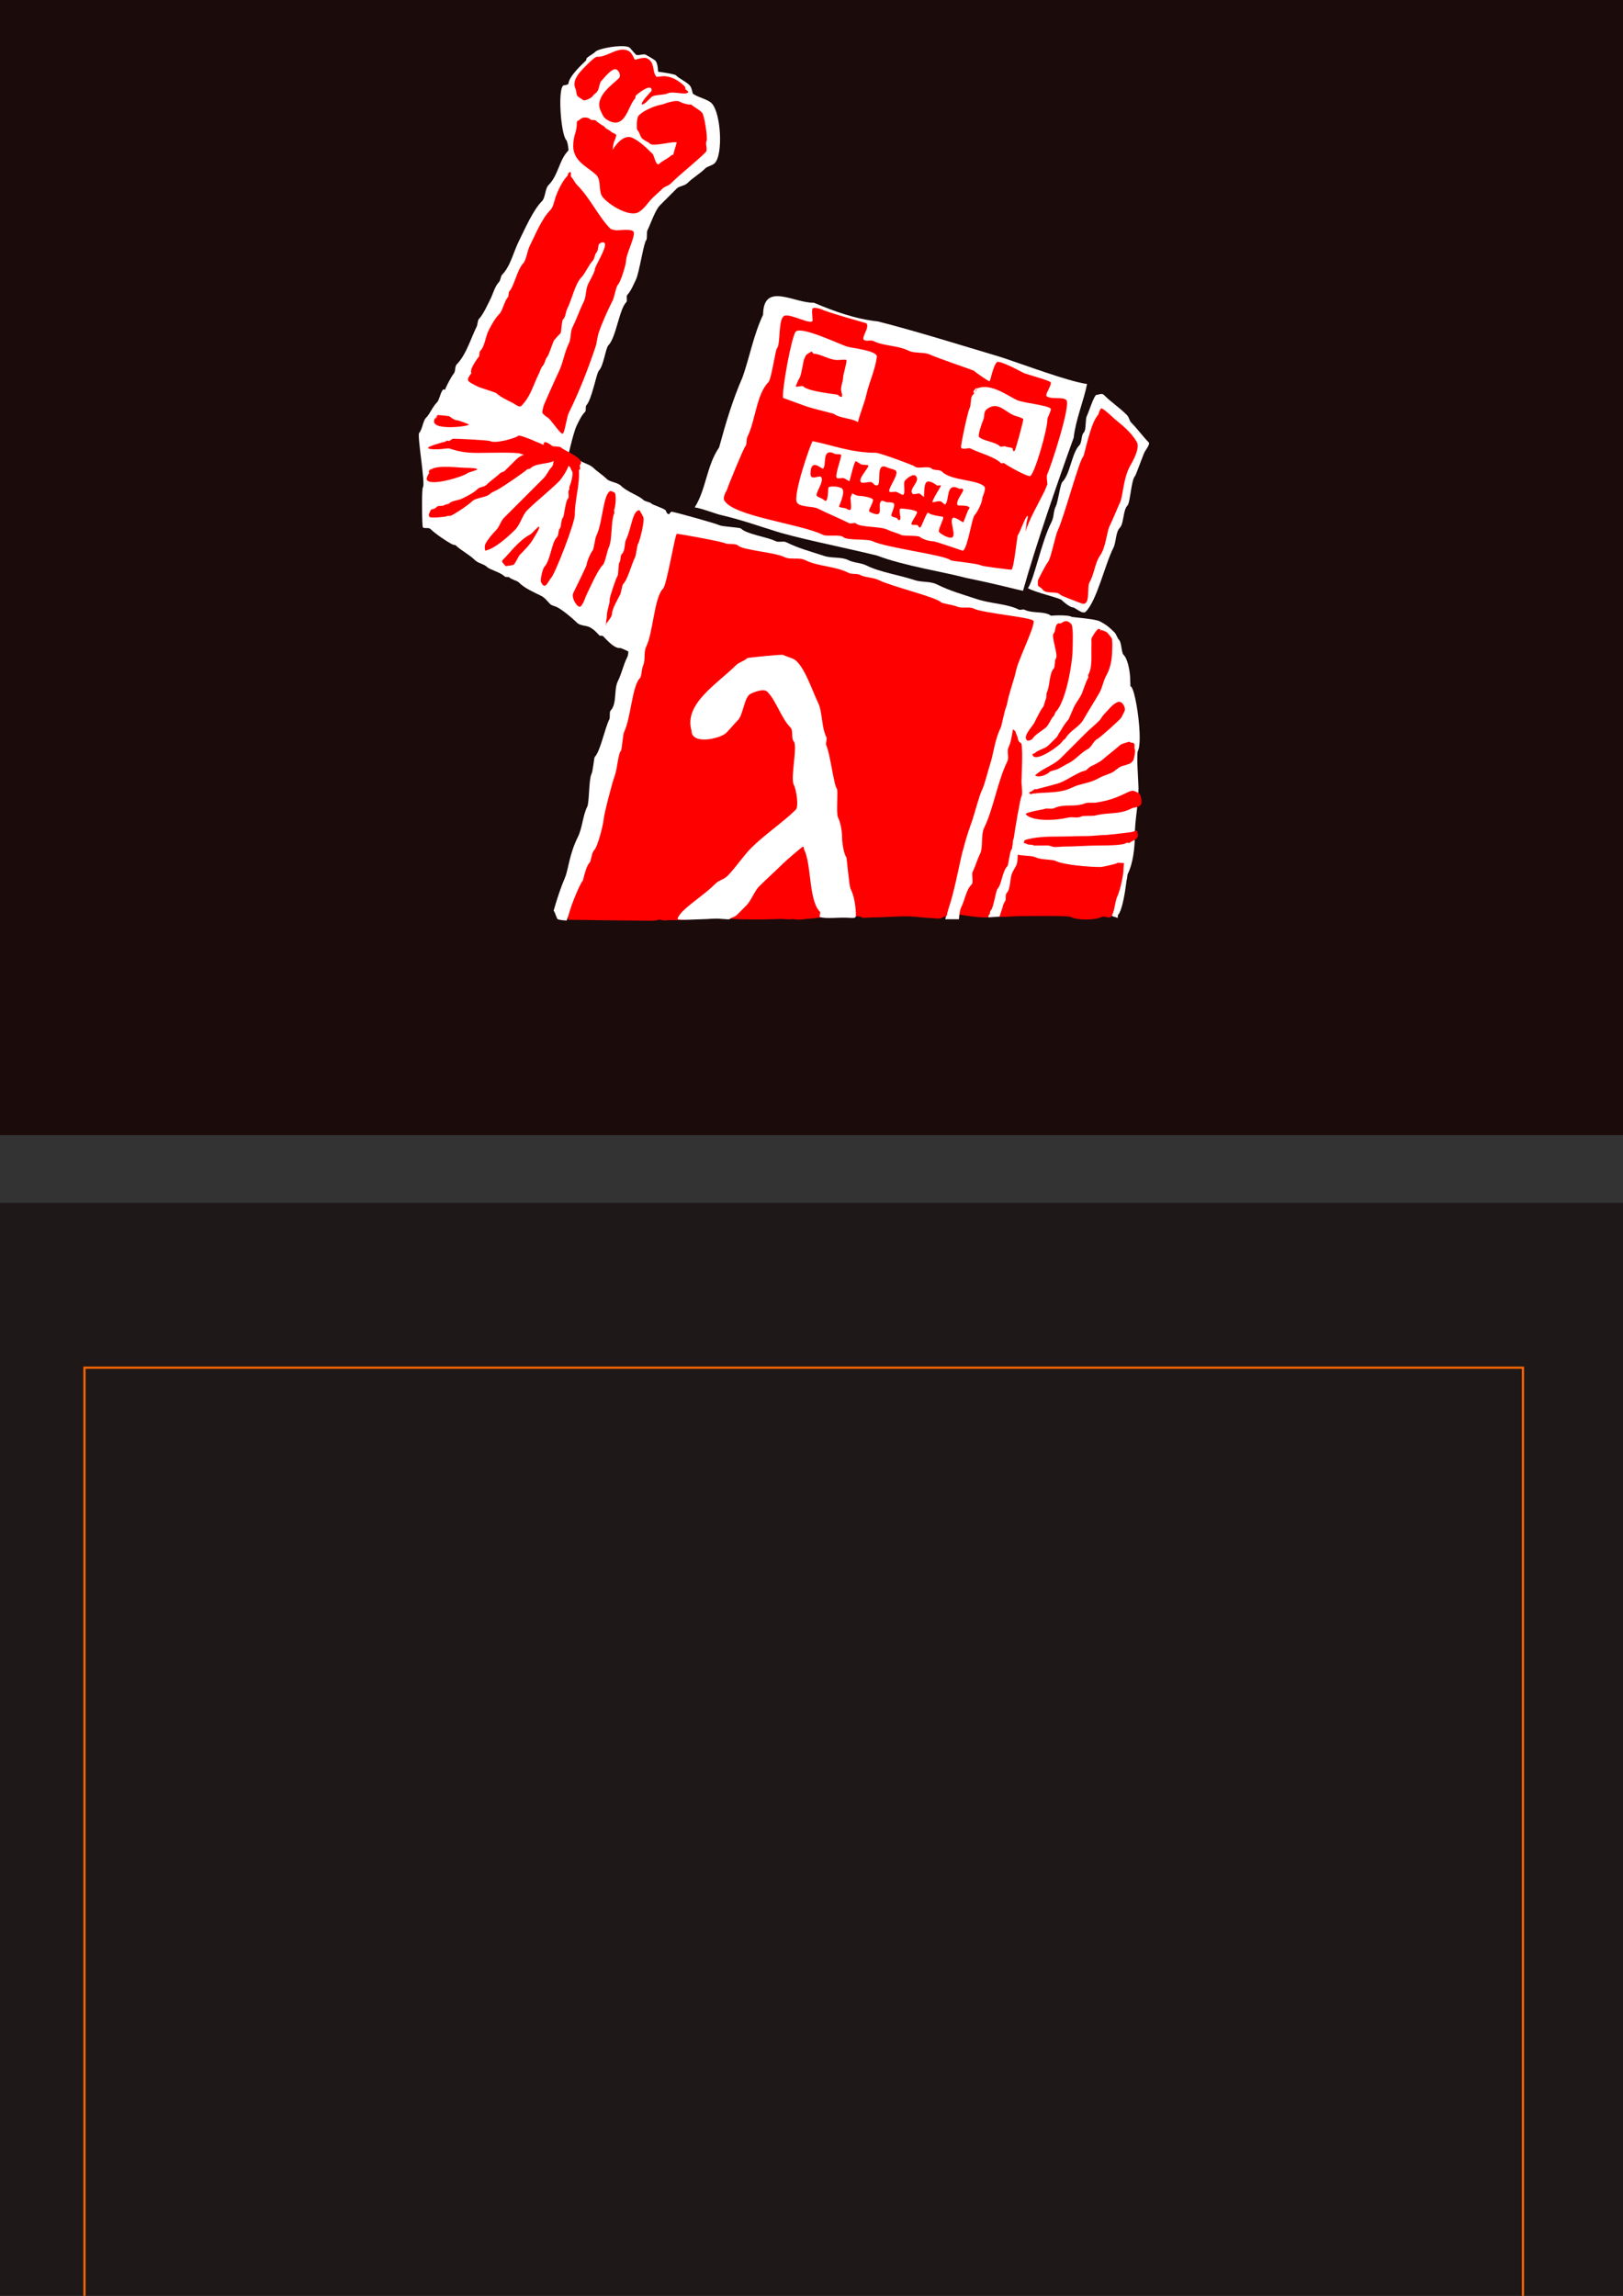 <?xml version="1.0" encoding="UTF-8" standalone="no"?>
<!-- Created with Inkscape (http://www.inkscape.org/) -->

<svg
   xmlns:dc="http://purl.org/dc/elements/1.1/"
   xmlns:cc="http://creativecommons.org/ns#"
   xmlns:rdf="http://www.w3.org/1999/02/22-rdf-syntax-ns#"
   xmlns:svg="http://www.w3.org/2000/svg"
   xmlns="http://www.w3.org/2000/svg"
   xmlns:sodipodi="http://sodipodi.sourceforge.net/DTD/sodipodi-0.dtd"
   xmlns:inkscape="http://www.inkscape.org/namespaces/inkscape"
   width="744.094"
   height="1052.362"
   id="svg6038"
   version="1.1"
   inkscape:version="0.48.2 r9819"
   sodipodi:docname="slides.svg">
  <rect width="100%" height="100%" fill="#333333" stroke="none"/>
  <defs
     id="defs6040" />
  <sodipodi:namedview
     id="base"
     pagecolor="#ffffff"
     bordercolor="#666666"
     borderopacity="1.0"
     inkscape:pageopacity="0.0"
     inkscape:pageshadow="2"
     inkscape:zoom="0.70710678"
     inkscape:cx="585.10892"
     inkscape:cy="412.00414"
     inkscape:document-units="px"
     inkscape:current-layer="layer1"
     showgrid="false"
     inkscape:window-width="1364"
     inkscape:window-height="766"
     inkscape:window-x="0"
     inkscape:window-y="0"
     inkscape:window-maximized="0" />
  <g
     inkscape:label="Layer 1"
     inkscape:groupmode="layer"
     id="layer1">
    <rect
       y="551.373"
       x="-28.948"
       height="600"
       width="800"
       id="rect7153"
       style="color:#000000;fill:#1e1818;fill-opacity:1;fill-rule:nonzero;stroke:#000000;stroke-width:1.192;stroke-linecap:round;stroke-linejoin:round;stroke-miterlimit:4;stroke-opacity:0;stroke-dasharray:none;stroke-dashoffset:0;marker:none;visibility:visible;display:inline;overflow:visible;enable-background:accumulate"
       inkscape:export-filename="/home/substack/projects/talks/budapest-2014/images/terminal.png"
       inkscape:export-xdpi="115.02924"
       inkscape:export-ydpi="115.02924" />
    <rect
       style="color:#000000;fill:#1c0b0b;fill-opacity:1;fill-rule:nonzero;stroke:#000000;stroke-width:1.192;stroke-linecap:round;stroke-linejoin:round;stroke-miterlimit:4;stroke-opacity:0;stroke-dasharray:none;stroke-dashoffset:0;marker:none;visibility:visible;display:inline;overflow:visible;enable-background:accumulate"
       id="rect6213"
       width="800"
       height="600"
       x="-28.948"
       y="-79.673" />
    <g
       id="layer1-2"
       inkscape:label="Layer 1"
       transform="matrix(1.202,0,0,1.202,-27.919,-342.046)">
      <path
         inkscape:export-ydpi="80.470001"
         inkscape:export-xdpi="80.470001"
         inkscape:export-filename="/home/substack/media/avatars/substack_vector_robot.png"
         id="path5285"
         d="m 260.893,302.166 c -3.615,-0.129 -9.553,1.12 -10.491,2.058 -0.972,0.972 -2.416,1.563 -3.413,2.56 -0.189,0.189 -0.062,0.664 -0.251,0.853 -1.041,1.041 -6.585,5.973 -6.727,8.986 -0.549,0.26 -1.09,0.452 -1.606,0.452 -2.628,0 -1.316,18.764 0.803,20.883 0.487,0.487 0.993,3.826 0.803,4.016 -3.572,3.572 -3.731,9.353 -7.63,13.252 -1.241,1.241 -1.137,4.751 -2.41,6.024 -3.443,3.443 -6.588,10.766 -8.835,15.26 -2.054,4.108 -3.228,9.654 -6.425,12.851 -0.501,0.501 -0.527,2.133 -1.205,2.811 -1.485,1.485 -2.269,4.537 -3.213,6.425 -1.019,2.038 -2.814,6.027 -4.417,7.63 -0.464,0.464 -0.49,2.185 -0.803,2.811 -2.199,4.398 -4.062,10.889 -7.63,14.457 -0.803,0.803 -0.402,2.811 -1.205,3.614 -0.549,0.549 -4.391,7.255 -3.614,8.032 0.638,0.638 0.804,1.607 1.606,2.41 1.81,1.81 7.255,3.658 6.425,4.016 1.202,3.004 -1.404,3.618 -0.402,5.622 0.927,1.854 3.292,2.087 4.417,3.213 4.847,4.847 11.908,4.237 18.473,6.425 2.519,0.84 13.36,5.769 16.064,4.417 0.185,-0.092 2.517,-11.459 4.016,-14.457 0.872,-1.745 1.741,-3.749 3.213,-5.221 0.38,-0.38 0.066,-2.074 0.402,-2.41 2.123,-2.123 3.881,-12.314 4.819,-13.252 1.797,-1.797 2.565,-8.589 3.614,-9.638 2.926,-2.926 4.142,-13.78 6.827,-16.465 0.535,-0.535 -0.134,-2.276 0.402,-2.811 1.345,-1.345 2.373,-3.943 3.213,-5.622 1.388,-2.776 2.985,-14.229 4.016,-15.26 0.418,-0.417 0.086,-2.982 0.402,-3.614 1.261,-2.521 2.971,-7.79 4.819,-9.638 l 6.425,-6.425 c 0.942,-0.942 2.985,-0.977 4.016,-2.008 1.998,-1.998 4.897,-3.692 6.827,-5.622 0.875,-0.875 2.665,-1.059 3.614,-2.008 3.276,-3.276 2.407,-19.279 -1.205,-22.891 -1.513,-1.513 -5.191,-2.183 -7.128,-3.614 -0.349,-1.103 -0.484,-2.442 -1.305,-3.263 -1.509,-1.509 -3.781,-2.375 -5.12,-3.715 -0.632,-0.632 -6.784,-1.363 -6.827,-1.406 -0.08,-0.08 0.011,-3.151 -1.104,-4.267 -0.345,-0.345 -3.276,-2.04 -3.715,-2.259 -0.779,-0.389 -3.073,0.592 -3.664,0 -0.865,-0.865 -1.547,-1.798 -2.309,-2.56 -0.418,-0.418 -1.355,-0.61 -2.56,-0.653 z"
         style="fill:#ffffff;stroke:#ffffff;stroke-width:1.606px;stroke-linecap:butt;stroke-linejoin:miter;stroke-opacity:0"
         inkscape:connector-curvature="0" />
      <path
         inkscape:export-ydpi="80.470001"
         inkscape:export-xdpi="80.470001"
         inkscape:export-filename="/home/substack/media/avatars/substack_vector_robot.png"
         inkscape:connector-curvature="0"
         id="path5409"
         d="m 388.986,626.262 c -0.189,0.379 -0.189,1.325 -0.568,1.136 -0.379,-0.189 0.568,-1.559 0.568,-1.136 0,0.657 -0.568,1.482 -0.568,2.272 0,0.508 -1.734,3.945 -1.42,4.259 0.544,0.544 12.795,2.256 13.63,1.42 0.324,-0.324 0.297,-1.433 0.568,-1.704 2.202,-2.202 3.381,-9.885 5.111,-13.346 1.824,-3.648 3.46,-7.203 5.395,-11.075 1.438,-2.875 1.866,-6.856 3.408,-9.939 0.538,-1.077 -0.1,-2.824 0.284,-3.976 1.185,-3.556 0.777,-8.01 1.988,-11.643 0.284,-0.852 -0.284,-1.988 0,-2.84 0.716,-2.148 0.029,-4.377 0.568,-6.531 1.521,-6.082 -0.401,-11.843 -5.679,-14.482 -0.214,-0.107 -2.409,-0.146 -2.556,0 -1.709,1.709 -4.112,7.94 -5.395,10.507 -0.664,1.327 -2.298,5.989 -3.408,7.099 -0.655,0.655 0.061,3.062 -0.568,3.692 -1.241,1.241 -1.403,4.226 -2.272,5.963 -0.748,1.496 -0.295,9.098 -1.136,9.939 -1.219,1.219 -5.204,17.031 -6.247,20.162 -0.63,1.89 -0.54,3.919 -1.42,5.679 -0.638,1.276 0.478,2.64 -0.284,4.543 z"
         style="fill:#ff0000;fill-opacity:1;stroke:#ffffff;stroke-width:1.606px;stroke-linecap:butt;stroke-linejoin:miter;stroke-opacity:0" />
      <path
         inkscape:export-ydpi="80.470001"
         inkscape:export-xdpi="80.470001"
         inkscape:export-filename="/home/substack/media/avatars/substack_vector_robot.png"
         sodipodi:nodetypes="ccccccccccccccc"
         inkscape:connector-curvature="0"
         id="path4970"
         d="m 288.201,478.091 c 4.419,-7.086 4.521,-15.945 9.313,-22.909 2.481,-9.108 5.142,-18.127 8.956,-26.796 2.748,-7.896 4.201,-16.155 7.818,-23.806 0.103,-12.747 11.941,-4.328 19.354,-4.573 7.877,3.333 15.853,6.224 24.537,7.15 15.611,4.021 30.887,8.853 46.341,13.449 9.464,3.069 26.024,9.386 33.331,10.4 -1.213,6.232 -4.337,13.576 -5.107,20.49 -6.11,16.898 -14.465,41.062 -19.314,58.358 -2.431,-0.399 -7.882,-2.062 -21.845,-4.931 -7.796,-2.148 -23.634,-4.552 -33.908,-8.522 -13.722,-3.324 -31.768,-6.869 -39.775,-9.621 -3.909,-1.137 -10.845,-3.691 -19.04,-5.657 -2.066,-0.34 -8.581,-2.945 -10.662,-3.034 z"
         style="fill:#ffffff;stroke:#ffffff;stroke-width:1.606px;stroke-linecap:butt;stroke-linejoin:miter;stroke-opacity:0" />
      <path
         inkscape:export-ydpi="80.470001"
         inkscape:export-xdpi="80.470001"
         inkscape:export-filename="/home/substack/media/avatars/substack_vector_robot.png"
         id="path4985"
         d="m 333.982,401.961 c -0.352,1.1e-4 -0.646,0.094 -0.803,0.251 -0.448,0.448 0,3.714 0,4.417 0,2.365 -8.585,-2.736 -10.843,-1.606 -2.391,1.196 -1.285,10.923 -2.811,12.449 -0.47,0.47 -2.113,11.751 -3.213,12.851 -4.573,4.573 -4.924,14.667 -8.032,20.883 -0.438,0.875 -0.111,2.922 -0.803,3.614 -0.604,0.604 -6.442,14.732 -7.078,16.816 -0.271,0.326 -1.502,2.569 -0.954,3.664 3.08,6.159 29.251,9.004 37.749,13.252 1.337,0.668 6.587,-0.24 7.63,0.803 1.414,1.414 9.193,0.581 11.244,1.606 4.904,2.452 27.788,5.3 29.717,7.229 0.397,0.397 9.904,1.137 11.646,2.008 0.751,0.376 11.52,1.732 11.646,1.606 0.973,-0.972 2.076,-12.919 2.41,-13.252 0.734,-0.734 2.896,-7.229 3.614,-7.229 0.598,0 -0.402,1.964 -0.402,3.213 0,0.419 -0.145,1.53 -0.351,2.811 1.539,-4.916 4.531,-9.965 7.178,-15.26 0.295,-0.591 0.748,-1.79 1.205,-2.861 -0.137,-1.501 -0.429,-3.109 0,-3.966 1.282,-2.564 9.029,-26.311 7.229,-28.111 -1.44,-1.44 -6.079,-0.055 -7.63,-1.606 -0.514,-0.514 2.295,-4.532 1.606,-5.221 -0.871,-0.871 -9.049,-2.918 -10.441,-3.614 -0.695,-0.347 -9.1,-4.955 -10.04,-4.016 -1.537,1.537 -2.431,7.229 -2.811,7.229 -0.593,0 -5.427,-3.419 -6.024,-4.016 -0.147,-0.147 -14.483,-5.033 -16.465,-6.024 -2.462,-1.231 -5.943,-0.361 -8.433,-1.606 -3.944,-1.972 -9.539,-1.758 -13.252,-3.614 -1.197,-0.598 -2.457,0.177 -3.614,-0.402 -1.483,-0.742 2.321,-4.908 0.803,-6.425 -0.054,-0.054 -14.564,-4.069 -16.867,-5.221 -0.159,-0.08 -1.756,-0.653 -2.811,-0.653 z"
         style="fill:#ff0000;stroke:#ffffff;stroke-width:1.606px;stroke-linecap:butt;stroke-linejoin:miter;stroke-opacity:0"
         inkscape:connector-curvature="0" />
      <path
         inkscape:export-ydpi="80.470001"
         inkscape:export-xdpi="80.470001"
         inkscape:export-filename="/home/substack/media/avatars/substack_vector_robot.png"
         sodipodi:nodetypes="csccssssc"
         inkscape:connector-curvature="0"
         id="path5013"
         d="m 321.934,436.326 c 0,0 3.829,1.419 8.835,3.213 1.472,0.527 7.206,1.985 10.441,2.811 2.393,1.843 6.959,1.617 9.237,3.213 0.942,-3.753 2.513,-7.274 3.213,-10.441 1.027,-4.649 3.346,-9.371 4.016,-14.457 0.319,-2.42 -9.498,-3.3 -11.646,-4.016 -2.844,-0.948 -17.129,-7.77 -19.276,-5.622 -1.523,1.523 -5.41,22.344 -4.819,25.3 z"
         style="fill:#ffffff;stroke:#ffffff;stroke-width:1.606px;stroke-linecap:butt;stroke-linejoin:miter;stroke-opacity:0" />
      <path
         inkscape:export-ydpi="80.470001"
         inkscape:export-xdpi="80.470001"
         inkscape:export-filename="/home/substack/media/avatars/substack_vector_robot.png"
         inkscape:connector-curvature="0"
         id="path5015"
         d="m 330.769,419.861 c -0.268,0.535 -0.614,1.038 -0.803,1.606 -0.536,1.609 -1.137,6.759 -2.008,7.63 -0.148,0.148 -1.253,2.762 -1.205,2.811 0.469,0.469 2.343,-0.469 2.811,0 2.051,2.051 13.078,3.038 13.252,3.213 0.112,0.112 0.78,0.803 1.205,0.803 0.937,0 0,-1.874 0,-2.811 0,-1.813 0.803,-3.064 0.803,-4.819 0,-0.815 1.598,-6.032 1.205,-6.425 -0.325,-0.325 -2.702,0 -3.213,0 -3.383,0 -6.66,-2.41 -9.237,-2.41 -0.379,0 -0.452,-0.944 -0.803,-0.803 -0.725,0.29 -1.339,0.803 -2.008,1.205 z"
         style="fill:#ff0000;stroke:#ffffff;stroke-width:1.606px;stroke-linecap:butt;stroke-linejoin:miter;stroke-opacity:0" />
      <path
         inkscape:export-ydpi="80.470001"
         inkscape:export-xdpi="80.470001"
         inkscape:export-filename="/home/substack/media/avatars/substack_vector_robot.png"
         inkscape:connector-curvature="0"
         id="path5017"
         d="m 395.827,432.712 c -0.402,0.535 -0.669,2.008 -1.205,1.606 -0.535,-0.402 1.205,-2.276 1.205,-1.606 0,1.234 -1.661,2.173 -2.008,3.213 -0.447,1.342 -0.176,3.163 -0.803,4.417 -0.738,1.477 -3.461,14.362 -3.213,14.859 0.55,1.099 2.732,-0.039 3.614,0.402 3.997,1.999 9.099,3.075 11.646,5.622 0.201,0.201 1.004,-0.201 1.205,0 0.593,0.593 9.286,5.572 10.04,4.819 1.836,-1.836 6.425,-17.568 6.425,-21.686 0,-0.668 1.728,-3.493 1.205,-4.016 -1.297,-1.297 -10.744,-2.159 -12.851,-3.213 -4.527,-2.263 -10.076,-6.491 -15.26,-4.417 z"
         style="fill:#ffffff;stroke:#ffffff;stroke-width:1.606px;stroke-linecap:butt;stroke-linejoin:miter;stroke-opacity:0" />
      <path
         inkscape:export-ydpi="80.470001"
         inkscape:export-xdpi="80.470001"
         inkscape:export-filename="/home/substack/media/avatars/substack_vector_robot.png"
         inkscape:connector-curvature="0"
         id="path5019"
         d="m 399.441,440.743 c -1.171,1.161 -0.603,2.812 -1.205,4.016 -0.386,0.772 -2.15,5.881 -1.606,6.425 1.554,1.554 6.267,1.849 8.032,3.614 0.321,0.321 1.587,-0.211 2.008,0 0.851,0.425 2.318,0.31 2.811,0.803 0.063,0.063 0.024,1.582 0.803,0.803 0.342,-0.342 3.47,-11.79 3.213,-12.048 -0.6,-0.6 -2.944,-1.07 -4.016,-1.606 -3.583,-1.791 -6.019,-5.224 -10.04,-2.008 z"
         style="fill:#ff0000;stroke:#ffffff;stroke-width:1.606px;stroke-linecap:butt;stroke-linejoin:miter;stroke-opacity:0" />
      <path
         inkscape:export-ydpi="80.470001"
         inkscape:export-xdpi="80.470001"
         inkscape:export-filename="/home/substack/media/avatars/substack_vector_robot.png"
         id="path5021"
         d="m 333.179,452.812 c -1.036,1.607 -7.477,20.386 -6.024,23.292 0.969,1.937 6.106,1.447 8.032,2.41 3.926,1.963 8.094,3.645 12.048,5.622 0.507,0.254 2.024,-0.386 2.41,0 1.611,1.611 9.414,1.093 12.048,2.41 1.687,0.843 3.518,1.157 5.221,2.008 1.06,0.53 6.522,0.096 7.229,0.803 0.693,0.693 3.344,1.606 4.819,1.606 1.35,0 11.482,3.779 11.646,3.614 1.958,-1.958 3.26,-12.497 4.417,-13.654 0.97,-0.97 2.811,-4.715 2.811,-6.024 0,-0.855 1.72,-3.902 0.803,-4.819 -2.685,-2.685 -12.563,-2.122 -16.064,-5.622 -0.965,-0.965 -3.201,-0.389 -4.016,-1.205 -1.19,-1.19 -5.332,0.29 -6.425,-0.803 -0.454,-0.454 -13.363,-5.221 -14.859,-5.221 -9.389,0 -16.392,-2.877 -24.095,-4.417 z m 6.275,4.267 c 0.52,-0.08 1.203,0.074 2.159,0.552 0.651,0.326 1.926,-0.082 2.41,0.402 0.433,0.433 -2.564,7.877 -1.606,8.835 0.243,0.243 2.029,0 2.41,0 0.587,0 2.301,1.313 2.41,1.205 0.135,-0.135 1.758,-7.63 2.41,-7.63 0.191,0 1.721,1.061 2.008,1.205 0.334,0.167 2.811,0.231 2.811,0.402 0,1.253 -4.147,5.09 -2.811,6.425 0.619,0.619 3.223,-0.397 4.016,0 1.031,0.515 0.822,1.205 2.008,1.205 2.12,0 -0.95,-9.31 4.016,-6.827 0.747,0.374 2.653,0.645 3.213,1.205 1.374,1.374 -3.316,7.125 -2.41,8.032 0.243,0.243 2.029,0 2.41,0 0.45,0 2.616,1.4 2.811,1.205 1.114,-1.114 -0.29,-4.529 0.803,-5.622 0.308,-0.308 2.871,-2.752 4.016,-1.606 2.011,2.011 -3.024,5.007 -1.205,6.827 0.469,0.469 2.343,-0.469 2.811,0 0.358,0.358 1.91,1.508 1.606,1.205 -0.2,-0.2 0,-1.693 0,-2.008 0,-1.211 0.217,-3.028 0.803,-3.614 1.087,-1.087 3.802,0.991 4.016,1.205 0.089,0.089 1.606,-0.068 1.606,0 0,0.284 -3.938,6.425 -3.213,6.425 0.888,0 2.686,-0.928 3.614,0 0.081,0.081 1.017,0.991 1.205,0.803 1.711,-1.711 0.074,-8.597 5.221,-6.024 0.582,0.291 1.195,-0.421 1.606,0.402 0.365,0.731 -3.351,4.681 -2.008,6.024 0.117,0.117 5.928,-0.306 4.016,1.606 -0.283,0.283 -1.785,4.819 -2.008,4.819 -0.368,0 -3.26,-2.362 -4.016,-1.606 -1.205,1.205 1.205,6.024 0,7.229 -1.006,1.006 -4.855,-1.276 -5.221,-2.008 -0.42,-0.841 2.039,-5.189 1.606,-5.622 -0.285,-0.285 -4.53,-0.514 -5.622,-1.606 -0.687,-0.687 -2.572,5.622 -3.213,5.622 -0.451,0 -0.693,-0.693 -0.803,-0.803 -0.469,-0.469 -1.941,0.067 -2.41,-0.402 -0.56,-0.56 2.567,-4.26 2.008,-4.819 -0.731,-0.731 -4.655,-1.205 -6.024,-1.205 -1.497,0 0.693,4.417 -0.803,4.417 -0.379,0 -0.465,-0.634 -0.803,-0.803 -0.609,-0.304 -1.435,-0.23 -2.008,-0.803 -0.537,-0.537 1.679,-3.943 0.803,-4.819 -0.432,-0.432 -1.569,-0.402 -2.41,-0.402 -0.814,0 -1.834,-0.977 -2.41,-0.402 -1.627,1.627 1.836,7.142 -4.417,4.016 -0.818,-0.409 1.987,-4.036 1.205,-4.819 -0.603,-0.603 -3.546,-1.205 -4.819,-1.205 -1.261,0 -2.53,-0.715 -3.012,-1.054 0.056,0.37 -0.602,1.317 -0.602,1.857 0,0.704 0.448,3.97 0,4.417 -0.416,0.416 -1.354,-0.275 -1.606,-0.402 -0.797,-0.399 -2.212,-0.204 -2.811,-0.803 -0.025,-0.025 2.592,-5.439 1.205,-6.827 -0.707,-0.707 -4.411,-1.211 -5.221,-0.402 -0.207,0.207 0.049,6.474 -1.606,4.819 -0.687,-0.687 -2.291,-1.086 -2.811,-1.606 -0.833,-0.833 3.065,-5.77 1.606,-7.229 -0.795,-0.795 -4.016,1.579 -4.016,-1.205 0,-0.383 0.021,-0.748 0.05,-1.054 8.8e-4,-0.019 -0.001,-0.032 0,-0.05 0.483,-4.764 4.36,-0.495 4.769,-0.904 1.152,-1.152 0.005,-5.829 2.259,-6.174 z"
         style="fill:#ffffff;fill-opacity:1;stroke:#ffffff;stroke-width:1.606px;stroke-linecap:butt;stroke-linejoin:miter;stroke-opacity:0"
         inkscape:connector-curvature="0" />
      <path
         inkscape:export-ydpi="80.470001"
         inkscape:export-xdpi="80.470001"
         inkscape:export-filename="/home/substack/media/avatars/substack_vector_robot.png"
         inkscape:connector-curvature="0"
         id="path5042"
         d="m 415.303,508.87 c 2.446,-3.599 5.091,-17.563 8.992,-25.245 1.062,-2.092 0.603,-3.965 1.644,-6.014 0.857,-1.687 1.692,-8.456 2.467,-9.221 3.017,-2.98 3.633,-11.171 6.513,-14.015 0.992,-0.98 0.674,-3.858 1.636,-4.809 1.104,-1.09 0.505,-4.962 1.245,-6.418 0.644,-1.268 2.749,-8.015 3.664,-8.009 0.755,0.005 2.045,-0.758 2.811,0.018 2.776,2.81 5.964,4.826 8.787,7.685 0.879,0.89 0.878,2.101 1.589,2.821 2.56,2.592 4.516,5.381 6.779,7.672 0.549,0.555 -1.38,3.114 -1.629,3.604 -0.62,1.221 -3.308,8.855 -3.672,9.214 -1.421,1.404 -1.792,10.152 -2.881,11.227 -1.7,1.679 -1.343,6.914 -2.863,8.416 -1.659,1.638 -1.406,5.546 -2.457,7.615 -3.283,6.466 -6.302,20.193 -10.593,24.431 -1.191,1.176 -4.079,-1.632 -4.809,-1.636 -1.182,-0.008 -3.658,-2.088 -4.4,-2.839 -0.789,-0.799 -10.267,-2.942 -12.823,-4.497 z"
         style="fill:#ffffff;stroke:#ffffff;stroke-width:1.606px;stroke-linecap:butt;stroke-linejoin:miter;stroke-opacity:0" />
      <path
         inkscape:export-ydpi="80.470001"
         inkscape:export-xdpi="80.470001"
         inkscape:export-filename="/home/substack/media/avatars/substack_vector_robot.png"
         sodipodi:nodetypes="cscssssssscccssscc"
         inkscape:connector-curvature="0"
         id="path5044"
         d="m 419.134,507.952 c 3.673,2.868 -2.354,-2.868 2.006,1.671 1.463,1.523 5.051,0.246 6.42,1.671 0.516,0.537 4.584,1.989 8.027,3.326 3.845,1.493 2.079,-6.094 3.21,-8.002 1.817,-3.063 2.002,-7.314 4.015,-10.201 2.284,-3.276 2.491,-8.8 3.607,-11.152 1.87,-3.939 3.198,-7.41 4.014,-9.109 1.174,-2.444 1.162,-9.326 4.012,-14.235 0.647,-1.114 3.735,-6.432 2.408,-8.74 -2.826,-4.916 -7.693,-7.931 -9.227,-9.527 -0.434,-0.452 -3.071,-2.802 -4.014,-3.293 -0.845,-0.44 -1.3,2.173 -1.605,2.49 -2.85,2.967 -5.13,15.301 -5.619,15.809 -1.627,1.694 -7.376,23.295 -9.63,27.988 -1.199,2.497 -2.63,11.093 -4.012,12.532 -0.505,0.526 -3.544,6.335 -3.611,6.684 -0.131,0.683 0,1.392 0,2.089 z"
         style="fill:#ff0000;fill-opacity:1;stroke:#ffffff;stroke-width:1.638px;stroke-linecap:butt;stroke-linejoin:miter;stroke-opacity:0" />
      <path
         inkscape:connector-curvature="0"
         inkscape:export-ydpi="80.470001"
         inkscape:export-xdpi="80.470001"
         inkscape:export-filename="/home/substack/media/avatars/substack_vector_robot.png"
         id="path5072"
         d="m 279.359,479.702 c -2.047,1.024 -0.854,5.272 -2.008,6.425 -0.994,0.994 -1.876,8.301 -2.008,8.433 -2.607,2.607 -3.261,11.694 -5.622,14.056 -0.505,0.505 0.07,2.742 -0.402,3.213 -2.276,2.276 -4.07,13.36 -6.024,17.268 -0.837,1.675 0.034,4.349 -0.803,6.024 -1.613,3.225 -2.057,6.122 -3.614,9.237 -1.6,3.2 -0.215,8.648 -2.811,11.244 -0.45,0.45 -0.085,2.579 -0.402,3.213 -1.813,3.627 -3.444,12.279 -5.622,14.457 -0.225,0.225 -0.645,5.307 -1.205,6.425 -1.053,2.107 -0.837,10.91 -1.606,12.449 -1.775,3.55 -1.847,8.111 -3.614,11.646 -3.259,6.517 -3.658,12.536 -4.819,15.26 -1.726,4.049 -3.214,8.581 -4.417,12.851 0.535,0.268 1.078,2.931 1.606,3.213 0.424,0.226 1.735,0.393 3.363,0.502 0.021,-0.096 0.1,-0.23 0.1,-0.301 0,-0.282 5.525,-13.155 5.622,-13.252 1.431,-1.431 5.813,0.741 7.229,-1.606 l 5.773,-5.02 c -0.469,0.315 0.151,-0.904 0.251,-1.004 1.668,-1.668 4.804,-4.001 6.827,-6.024 6.263,-6.263 12.541,-3.437 21.284,-5.622 8.699,-2.175 17.143,2.679 25.702,4.819 11.708,2.927 20.75,5.304 32.93,6.827 11.683,1.46 23.382,2.893 34.938,4.819 0.681,0.113 7.914,1.323 6.024,3.213 -1.474,1.474 -1.437,10.978 -2.309,12.65 1.726,0.002 3.597,0 5.271,0 0,0 0.149,-3.109 0.803,-4.417 1.599,-3.198 1.842,-6.661 4.016,-8.835 0.885,-0.885 -0.158,-3.701 0.402,-4.819 1.099,-2.198 1.715,-4.636 2.811,-6.827 1.248,-2.497 0.252,-7.33 1.606,-10.04 3.4,-6.801 5.175,-17.98 8.835,-25.3 0.719,-1.438 -0.307,-3.803 0.402,-5.221 1.877,-3.754 1.458,-10.694 4.016,-13.252 0.837,-0.837 1.482,-8.586 2.41,-10.441 1.406,-2.811 1.821,-6.052 3.213,-8.835 2.235,-4.471 4.639,-8.476 6.827,-12.851 0.401,-0.803 1.349,-2.522 0.803,-3.614 -1.833,-3.665 -7.505,-1.744 -11.244,-3.614 -0.535,-0.268 -1.472,0.268 -2.008,0 -4.586,-2.293 -10.683,-2.222 -16.064,-4.016 -5.246,-1.749 -10.158,-3.071 -15.26,-5.622 -2.52,-1.26 -5.743,-0.709 -8.433,-1.606 -5.992,-1.997 -13.259,-3.015 -18.473,-5.622 -2.068,-1.034 -4.718,-0.954 -6.827,-2.008 -2.706,-1.353 -6.344,-0.642 -9.237,-1.606 -5.275,-1.758 -9.743,-2.864 -14.457,-5.221 -1.112,-0.556 -2.925,0.144 -4.016,-0.402 -3.233,-1.616 -11.072,-2.639 -13.252,-4.819 -0.453,-0.453 -7.116,-0.747 -8.032,-1.205 -1.459,-0.729 -18.164,-5.375 -18.473,-5.221 z"
         style="fill:#ffffff;stroke:#ffffff;stroke-width:1.606px;stroke-linecap:butt;stroke-linejoin:miter;stroke-opacity:0" />
      <path
         inkscape:export-ydpi="80.470001"
         inkscape:export-xdpi="80.470001"
         inkscape:export-filename="/home/substack/media/avatars/substack_vector_robot.png"
         sodipodi:nodetypes="cscsssssssscssscccscsccscccsccccsccssscssscsssscccssc"
         inkscape:connector-curvature="0"
         id="path5098"
         d="m 281.367,488.136 c -0.725,0.362 -3.798,19.46 -5.221,20.883 -3.429,3.429 -3.792,16.821 -6.425,22.087 -1.094,2.189 -0.206,5.232 -1.205,7.229 -0.486,0.972 -0.571,4.185 -1.205,4.819 -2.996,2.996 -3.491,15.416 -6.024,20.481 -0.48,0.96 -0.869,6.893 -1.205,7.229 -1.126,1.126 -1.322,6.701 -2.41,9.638 -1.065,2.877 -4.053,14.494 -4.217,16.666 -0.151,1.994 -2.249,10.281 -3.614,11.646 -1.069,1.069 -1.01,4.022 -1.807,4.819 -0.941,0.941 -1.739,3.686 -2.51,6.827 -0.006,0.003 -0.046,-0.005 -0.05,0 -1.107,1.107 -5.752,12.221 -5.622,14.859 0,0 25.35,0.353 29.336,0.353 0.908,0 4.671,0.148 5.221,-0.402 0.141,-0.141 2.408,0.497 2.531,0.3 0.575,-0.025 1.167,-0.107 1.707,-0.1 4.312,0.052 10.385,-0.467 14.315,-0.954 1.222,-0.151 13.996,0.867 14.526,0.61 2.298,0.18 11.907,-0.005 13.353,-0.118 0.928,-0.072 3.978,0.406 4.816,0 2.157,0.576 3.99,0.06 5.688,-0.059 2.188,0.058 13.004,-1.856 13.623,-1.537 0.658,0.339 2.656,0.597 3.112,0.602 1.062,0.013 3.158,-0.219 3.715,0.351 0.398,0.408 3.332,0.043 3.966,0.05 4.396,0.053 9.246,-0.454 13.604,-0.402 3.139,0.038 6.261,0.619 9.086,0.653 0.895,0.011 2.927,0.432 3.715,0.05 0.447,-0.217 1.22,-0.576 2.108,-0.853 5.6e-4,-0.003 0.05,0.003 0.05,0 0.24,-1.36 0.605,-2.628 1.054,-3.966 2.252,-6.714 4.274,-18.789 5.421,-22.087 1.046,-4.301 2.572,-8.357 3.413,-10.843 0.654,-1.911 2.523,-9.062 3.614,-11.244 0.999,-1.997 2.468,-8.091 3.012,-9.638 1.307,-3.717 1.736,-9.295 4.016,-13.855 0.526,-1.052 1.261,-6.081 2.41,-8.835 0.511,-3.523 3.038,-10.571 3.413,-12.65 0.803,-4.446 6.894,-16.197 6.827,-19.276 -0.033,-1.504 -19.262,-3.005 -22.891,-4.819 -1.782,-0.891 -4.628,0.095 -6.425,-0.803 -0.97,-0.485 -5.526,-1.109 -6.024,-1.606 -1.998,-1.998 -18.972,-6.073 -23.694,-8.433 -2.182,-1.091 -5.012,-0.9 -7.229,-2.008 -1.324,-0.662 -2.957,-0.073 -4.417,-0.803 -5.265,-2.633 -11.575,-2.374 -16.465,-4.819 -2.46,-1.23 -5.572,0.025 -8.032,-1.205 -3.558,-1.779 -15.813,-2.561 -17.67,-4.417 -0.795,-0.795 -3.916,-0.352 -4.819,-0.803 -1.476,-0.738 -18.212,-3.745 -18.473,-3.614 z"
         style="fill:#ff0000;stroke:#ffffff;stroke-width:1.606px;stroke-linecap:butt;stroke-linejoin:miter;stroke-opacity:0" />
      <path
         inkscape:export-ydpi="80.470001"
         inkscape:export-xdpi="80.470001"
         inkscape:export-filename="/home/substack/media/avatars/substack_vector_robot.png"
         sodipodi:nodetypes="cssssssssssssssssscssssssscssssssssssssc"
         inkscape:connector-curvature="0"
         id="path5113"
         d="m 286.996,563.228 c -3.075,-10.234 9.887,-17.919 16.867,-24.898 1.306,-1.306 3.246,-1.64 4.417,-2.811 0.119,-0.119 13.08,-1.492 13.654,-1.205 1.294,0.647 2.737,0.967 4.016,1.606 3.84,1.92 7.355,12.702 9.237,16.465 1.813,3.626 1.296,9.418 3.213,13.252 0.428,0.857 -0.428,2.356 0,3.213 1.423,2.846 2.891,15.34 4.016,16.465 0.548,0.548 -0.308,9.424 0.402,10.843 1.063,2.126 1.606,5.538 1.606,8.032 0,1.841 0.735,6.358 1.606,7.229 0.187,0.187 1.063,10.96 1.606,12.048 1.234,2.469 1.821,5.562 2.008,8.835 0.142,2.49 0.287,2.425 -3.055,2.243 -3.694,-0.201 -7.886,0.491 -10.599,-0.235 -0.457,-0.122 0.335,-1.673 0,-2.008 -4.343,-4.343 -3.222,-18.089 -6.024,-23.694 -0.284,-0.567 -0.013,-0.816 -0.402,-1.205 -0.179,-0.179 -6.904,5.699 -7.63,6.425 -2.926,2.926 -6.598,6.197 -9.237,8.835 -1.642,1.642 -2.972,5.381 -4.819,7.229 -1.205,1.205 -2.41,2.41 -3.614,3.614 -0.741,0.741 -2.165,0.96 -2.811,1.606 -0.064,0.064 -1.608,0.024 -2.909,-0.118 -3.037,-0.331 -4.792,0.118 -7.533,0.118 -1.054,0 -8.737,0.499 -9.237,0 -0.464,-0.464 1.532,-2.737 1.606,-2.811 3.682,-3.682 8.618,-6.61 12.851,-10.843 1.282,-1.282 3.063,-1.457 4.417,-2.811 3.29,-3.29 5.825,-7.431 9.237,-10.843 4.809,-4.809 12.398,-9.988 16.867,-14.457 1.175,-1.175 0.303,-7.425 -0.803,-9.638 -1.288,-2.577 1.605,-14.86 0,-16.465 -1.002,-1.002 -0.063,-4.079 -1.205,-5.221 -3.524,-3.524 -5.468,-10.287 -8.835,-13.654 -1.412,-1.412 -5.186,0.183 -6.425,0.803 -2.431,1.215 -2.739,7.96 -4.819,10.04 -1.241,1.241 -3.222,3.623 -4.417,4.819 -2.207,2.207 -13.252,4.769 -13.252,-0.803 z"
         style="fill:#ffffff;stroke:#ffffff;stroke-width:1.606px;stroke-linecap:butt;stroke-linejoin:miter;stroke-opacity:0" />
      <path
         inkscape:export-ydpi="80.470001"
         inkscape:export-xdpi="80.470001"
         inkscape:export-filename="/home/substack/media/avatars/substack_vector_robot.png"
         inkscape:connector-curvature="0"
         id="path5131"
         d="m 280.228,481.439 c 1.225,-0.201 -1.859,-0.439 -2.556,-1.136 -0.28,-0.28 -0.361,-0.929 -0.568,-1.136 -0.83,-0.83 -4.845,-2.005 -5.395,-2.556 -0.675,-0.675 -2.449,-0.745 -3.124,-1.42 -1.634,-1.634 -6.153,-3.03 -8.519,-5.395 -1.237,-1.237 -4.3,-1.46 -5.395,-2.556 -1.494,-1.494 -3.85,-2.998 -5.111,-4.259 -1.345,-1.345 -4.185,-1.913 -5.111,-2.84 -0.402,-0.402 -1.004,-1.07 -1.704,-1.42 -0.986,-0.493 -2.388,-0.684 -3.124,-1.42 -0.839,-0.839 -4.569,-0.594 -5.395,-1.42 -2.61,-2.61 -8.533,-3.99 -10.791,-6.247 -0.49,-0.49 -1.865,-0.161 -2.272,-0.568 -2.453,-2.454 -9.536,-5.052 -13.062,-6.815 -1.424,-0.712 -4.141,-1.301 -5.111,-2.272 -2.136,-2.136 -5.179,-3.583 -7.667,-4.827 -0.496,-0.248 -2.523,-2.589 -3.124,-1.988 -0.943,0.943 -1.417,3.972 -2.272,4.827 -1.848,1.848 -2.587,4.291 -4.259,5.963 -1.097,1.097 -1.401,4.525 -2.556,5.679 -0.864,0.864 2.477,19.672 1.42,20.729 -0.508,0.508 -0.368,14.966 0,15.334 0.521,0.521 2.218,-0.053 2.84,0.568 1.736,1.736 6.245,4.826 8.519,5.963 0.175,0.088 1.031,0.179 1.136,0.284 1.844,1.844 5.234,3.53 7.383,5.679 1.173,1.173 3.454,1.467 4.543,2.556 1.102,1.102 5.142,2.018 6.815,3.692 0.268,0.268 1.466,0.046 1.704,0.284 0.914,0.914 2.893,1.189 3.692,1.988 2.253,2.253 5.508,3.606 8.519,5.111 1.425,0.712 2.521,2.237 3.408,3.124 0.521,0.521 1.882,0.799 2.556,1.136 2.159,1.079 6.015,4.311 7.667,5.963 1.173,1.173 3.418,0.999 4.827,1.704 1.752,0.876 2.751,2.183 3.692,3.124 0.197,0.197 1.223,0.087 1.42,0.284 1.169,1.169 4.013,4.543 6.247,4.543 0.535,-0.358 5.872,2.647 5.963,2.556 1.083,-1.083 0.266,-7.63 1.136,-9.371 1.75,-3.501 3.116,-6.801 4.827,-10.223 0.235,-0.47 0.045,-1.226 0.284,-1.704 1.74,-3.481 1.979,-7.082 3.692,-10.507 0.802,-1.603 0.685,-6.197 1.42,-7.667 0.486,-0.972 4.025,-11.628 3.976,-11.927 -0.084,-0.503 -0.379,-0.947 -0.568,-1.42 z"
         style="fill:#ffffff;stroke:#ffffff;stroke-width:1.606px;stroke-linecap:butt;stroke-linejoin:miter;stroke-opacity:0" />
      <path
         inkscape:export-ydpi="80.470001"
         inkscape:export-xdpi="80.470001"
         inkscape:export-filename="/home/substack/media/avatars/substack_vector_robot.png"
         inkscape:connector-curvature="0"
         id="path5146"
         d="m 267.165,479.168 c -2.651,-0.293 -3.16,7.173 -5.111,11.075 -0.821,1.642 -0.171,4.147 -1.704,5.679 -0.639,0.639 -0.297,2.569 -0.852,3.124 -0.523,0.523 -0.251,4.794 -0.852,5.395 -0.378,0.378 -2.84,7.66 -2.84,8.519 0,2.288 -1.136,4.239 -1.136,6.815 0,0.645 -0.284,1.471 -0.284,2.272 0,0.284 0.284,0.852 0,0.852 -0.778,0 2.272,-2.643 2.272,-4.259 0,-1.845 2.178,-5.492 3.124,-7.383 0.345,-0.691 0.778,-3.617 1.136,-3.976 1.768,-1.768 3.108,-7.351 4.543,-10.223 0.388,-0.776 0.793,-4.768 1.136,-5.111 0.507,-0.507 2.668,-8.862 1.988,-10.223 -0.441,-0.881 -0.808,-1.535 -1.42,-2.556 z"
         style="fill:#ff0000;fill-opacity:1;stroke:#ffffff;stroke-width:1.606px;stroke-linecap:butt;stroke-linejoin:miter;stroke-opacity:0" />
      <path
         inkscape:export-ydpi="80.470001"
         inkscape:export-xdpi="80.470001"
         inkscape:export-filename="/home/substack/media/avatars/substack_vector_robot.png"
         inkscape:connector-curvature="0"
         id="path5148"
         d="m 256.091,471.785 c -2.859,1.039 -2.957,12.16 -5.395,17.038 -0.54,1.081 -0.966,5.226 -1.42,5.679 -0.673,0.673 -2.272,4.326 -2.272,5.395 0,0.39 -4.385,9.338 -5.111,10.791 -0.94,1.88 1.798,6.153 2.84,5.111 1.149,-1.149 1.613,-3.225 2.272,-4.543 1.285,-2.57 4.097,-9.208 6.247,-11.359 0.772,-0.772 1.595,-5.463 2.272,-6.815 1.203,-2.407 0.746,-10.295 1.988,-12.778 0.189,-0.379 -0.189,-1.041 0,-1.42 0.471,-0.941 0.82,-5.174 0.284,-6.247 -0.242,-0.483 -1.693,-0.848 -1.704,-0.852 z"
         style="fill:#ff0000;fill-opacity:1;stroke:#ffffff;stroke-width:1.606px;stroke-linecap:butt;stroke-linejoin:miter;stroke-opacity:0" />
      <path
         inkscape:export-ydpi="80.470001"
         inkscape:export-xdpi="80.470001"
         inkscape:export-filename="/home/substack/media/avatars/substack_vector_robot.png"
         id="path5150"
         d="m 221.036,450.703 c -0.068,0.006 -0.118,0.018 -0.151,0.05 -0.828,0.828 -8.528,3.14 -10.793,2.008 -0.711,-0.355 -13.901,-1.006 -14.206,-0.853 -0.481,0.24 -0.895,0.575 -1.355,0.853 -0.002,-0.003 -0.041,0.005 -0.05,0 -0.148,-0.081 -1.155,-0.312 -1.155,0 0,0.095 0.074,0.133 0.151,0.151 -2.26,0.452 -6.978,1.934 -6.978,2.41 0,0.738 3.456,0.552 4.267,0.552 0.995,0 3.322,-0.466 3.966,-0.251 4.107,1.369 6.883,1.657 11.094,1.657 2.475,0 14.601,-0.355 15.913,0.301 0.253,0.126 0.727,0.241 1.305,0.351 -1.209,0.526 -2.173,1.119 -2.711,1.657 l -4.568,4.518 c -0.444,0.444 -1.409,0.555 -1.707,0.853 -1.437,1.437 -3.678,2.875 -5.371,4.568 -0.762,0.762 -2.478,0.721 -3.163,1.406 -1.55,1.55 -3.854,2.68 -5.923,3.715 -1.621,0.811 -3.899,0.736 -5.12,1.958 -0.293,0.293 -1.414,0.259 -1.707,0.552 -0.559,0.559 -2.372,0.113 -2.861,0.602 -0.654,0.654 -0.743,0.801 -2.259,1.104 -0.465,0.968 -1.314,2.1 -0.552,2.861 0.469,0.469 5.922,7.7e-4 6.526,-0.301 0.47,-0.235 1.229,-0.013 1.707,-0.251 2.066,-1.033 6.573,-4.063 7.931,-5.421 1.443,-1.443 5.434,-1.418 6.827,-2.811 0.609,-0.609 1.731,-1.041 2.56,-1.456 2.279,-1.14 10.617,-6.903 11.646,-7.931 0.142,-0.142 0.918,-0.115 1.104,-0.301 2.213,-2.213 6.746,-1.584 9.036,-2.912 -0.201,0.87 -0.255,1.811 -0.803,2.359 -1.385,1.385 -1.676,2.831 -3.112,4.267 l -15.06,15.06 c -1.326,1.326 -1.689,3.395 -3.112,4.819 -1.248,1.248 -3.095,3.38 -3.966,5.12 -0.689,1.379 0.251,3.598 0,2.56 3.655,-0.731 8.724,-5.361 11.345,-7.982 1.936,-1.936 2.77,-5.581 4.568,-7.379 3.261,-3.261 8.433,-7.329 12.198,-11.094 0.863,-0.863 2.761,-3.608 3.614,-5.873 0.213,0.191 0.389,0.36 0.602,0.552 0.217,0.602 0.506,1.259 0.602,1.355 0.89,0.89 -0.553,5.373 -0.853,5.974 -0.305,0.611 0.164,0.99 -0.251,1.406 -0.49,0.49 0.258,2.603 -0.301,3.163 -1.121,1.121 -1.413,6.785 -2.008,7.379 -0.721,0.721 -0.553,3.415 -1.104,3.966 -0.727,0.727 -0.385,2.644 -1.155,3.413 -2.085,2.085 -2.445,8.971 -4.819,11.345 -0.458,0.458 -1.752,4.779 -1.155,5.974 1.567,3.135 2.706,-0.698 3.715,-1.707 1.526,-1.526 9.086,-20.867 9.086,-24.145 0,-5.827 1.926,-11.215 1.556,-17.118 0.134,-0.068 0.378,-0.177 0.402,-0.201 0.284,-0.284 -0.284,-1.423 0,-1.707 2.344,-2.344 -5.932,-5.379 -7.078,-6.526 -0.792,-0.792 -3.073,-0.212 -3.715,-0.853 -0.152,-0.152 -2.218,-1.747 -2.811,-1.155 -0.278,0.278 -0.268,0.574 -0.201,0.954 -1.467,-0.729 -3.048,-1.273 -3.514,-1.506 -0.354,-0.177 -4.451,-1.962 -5.823,-2.058 -0.098,-0.006 -0.183,-0.006 -0.251,0 z"
         style="fill:#ff0000;fill-opacity:1;stroke:#ffffff;stroke-width:1.606px;stroke-linecap:butt;stroke-linejoin:miter;stroke-opacity:0"
         inkscape:connector-curvature="0" />
      <path
         inkscape:export-ydpi="80.470001"
         inkscape:export-xdpi="80.470001"
         inkscape:export-filename="/home/substack/media/avatars/substack_vector_robot.png"
         inkscape:connector-curvature="0"
         id="path5152"
         d="m 216.051,500.465 c -0.32,-0.602 -1.793,-1.614 -1.136,-2.272 2.971,-2.971 6.3,-7.693 10.791,-9.939 0.29,-0.145 2.868,-3.095 3.124,-2.84 0.495,0.495 -1.767,3.818 -1.988,4.259 -1.059,2.118 -3.597,4.733 -5.395,6.531 -0.525,0.525 -1.38,2.8 -2.272,3.692 -0.262,0.262 -2.747,0.493 -3.124,0.568 z"
         style="fill:#ff0000;fill-opacity:1;stroke:#ffffff;stroke-width:1.606px;stroke-linecap:butt;stroke-linejoin:miter;stroke-opacity:0" />
      <path
         inkscape:export-ydpi="80.470001"
         inkscape:export-xdpi="80.470001"
         inkscape:export-filename="/home/substack/media/avatars/substack_vector_robot.png"
         inkscape:connector-curvature="0"
         id="path5158"
         d="m 187.655,463.55 c -0.284,0.379 -0.473,1.42 -0.852,1.136 -0.379,-0.284 0.852,-1.609 0.852,-1.136 0,0.645 -2.448,3.231 -1.42,4.259 2.121,2.121 14.156,-1.662 15.334,-2.84 0.263,-0.263 3.692,-1.094 3.692,-1.42 0,-0.483 -3.149,-0.568 -3.692,-0.568 -3.446,0 -10.982,-1.192 -13.914,0.568 z"
         style="fill:#ff0000;fill-opacity:1;stroke:#ffffff;stroke-width:1.606px;stroke-linecap:butt;stroke-linejoin:miter;stroke-opacity:0" />
      <path
         inkscape:export-ydpi="80.470001"
         inkscape:export-xdpi="80.470001"
         inkscape:export-filename="/home/substack/media/avatars/substack_vector_robot.png"
         inkscape:connector-curvature="0"
         id="path5227"
         d="m 190.211,442.82 c -0.284,0.379 -0.473,1.42 -0.852,1.136 -0.379,-0.284 1.187,-1.471 0.852,-1.136 -6.498,6.498 11.059,4.559 11.927,3.692 0.111,-0.111 -3.955,-1.704 -4.827,-1.704 -0.684,0 -2.171,-1.035 -2.556,-1.42 -0.261,-0.261 -4.176,-0.495 -4.543,-0.568 z"
         style="fill:#ff0000;fill-opacity:1;stroke:#ffffff;stroke-width:1.606px;stroke-linecap:butt;stroke-linejoin:miter;stroke-opacity:0" />
      <path
         inkscape:export-ydpi="80.470001"
         inkscape:export-xdpi="80.470001"
         inkscape:export-filename="/home/substack/media/avatars/substack_vector_robot.png"
         inkscape:connector-curvature="0"
         id="path5313"
         d="m 251.263,306.233 c -0.729,-0.335 -2.601,1.465 -4.543,3.408 -2.256,2.256 -5.581,5.593 -3.976,8.803 0.45,0.901 0.163,2.151 0.852,2.84 0.571,0.571 1.56,0.992 1.988,1.42 0.579,0.579 3.445,-0.926 3.692,-1.42 0.337,-0.674 0.922,-0.922 1.42,-1.42 1.282,-1.282 0.952,-3.508 1.988,-4.543 0.812,-0.812 4.04,-5.079 5.679,-4.259 0.774,0.387 1.994,2.266 0.852,3.408 -2.338,2.338 -9.545,7.035 -6.815,12.494 0.886,1.773 0.978,2.619 3.124,3.692 6.305,3.152 7.283,-5.863 9.939,-8.519 0.237,-0.237 0.047,-0.899 0.284,-1.136 0.36,-0.36 5.062,-4.358 5.963,-2.556 0.029,0.058 0.04,0.812 0,0.852 -0.359,0.359 -4.921,5.111 -3.408,5.111 0.71,0 3.011,-2.443 3.408,-2.84 0.964,-0.964 4.758,-0.675 6.247,-1.42 1.806,-0.903 6.646,0.737 7.667,-0.284 0.443,-0.443 -0.77,-1.054 -0.852,-1.136 -0.186,-0.186 -0.142,-0.994 -0.284,-1.136 -2.23,-2.23 -5.12,-3.976 -8.235,-3.976 -0.506,0 -2.553,0.287 -2.556,0.284 -1.961,-1.961 -0.349,-5.428 -3.692,-7.099 -1.2,-0.6 -4.522,0.59 -4.543,0.568 -0.664,-0.664 -1.005,-2.632 -2.556,-3.408 -3.71,-1.855 -7.919,2.272 -11.643,2.272 z"
         style="fill:#ff0000;fill-opacity:1;stroke:#ffffff;stroke-width:1.606px;stroke-linecap:butt;stroke-linejoin:miter;stroke-opacity:0" />
      <path
         inkscape:export-ydpi="80.470001"
         inkscape:export-xdpi="80.470001"
         inkscape:export-filename="/home/substack/media/avatars/substack_vector_robot.png"
         id="path5315"
         d="m 281.274,323.099 c -1.395,-0.023 -3.552,0.597 -5.421,1.305 -3.225,0.486 -7.313,2.494 -8.935,4.116 -0.645,0.645 -0.803,2.51 -0.803,3.614 0,0.397 -0.038,1.769 0.201,2.008 0.942,0.942 1.018,2.423 1.807,3.213 0.85,0.85 2.195,1.191 3.012,2.008 1.276,1.276 9.432,-1.21 10.24,-0.402 0.037,0.037 0.062,0.072 0.05,0.1 -0.035,0.086 -0.251,0.146 -0.251,0.301 0,0.467 -0.845,2.754 -1.155,4.217 -0.28,0.042 -0.571,0.07 -0.653,0.151 -1.426,1.426 -3.465,2.06 -4.819,3.413 -0.97,0.97 -2.034,-3.49 -2.259,-3.715 -2.188,-2.188 -4.693,-4.731 -7.68,-6.225 -3.037,-1.518 -6.004,1.699 -7.731,4.518 0.142,-1.341 0.361,-2.679 0.602,-3.163 0.278,-0.555 0.803,-2.116 0.803,-2.41 0,-0.542 -1.541,-0.938 -1.807,-1.205 -0.596,-0.596 -1.524,-1.062 -2.259,-1.506 -0.138,-0.183 -0.276,-0.377 -0.402,-0.502 -0.285,-0.285 -0.649,-0.486 -1.054,-0.653 -0.02,-0.008 -0.03,-0.042 -0.05,-0.05 -0.768,-0.599 -1.565,-1.012 -2.259,-1.707 -0.346,-0.346 -1.613,-0.006 -2.008,-0.402 -0.881,-0.881 -2.892,-1.124 -4.016,0 -0.69,0.69 -1.205,0.165 -1.205,1.606 0,1.114 -0.204,2.15 -0.402,3.112 -0.624,1.627 -0.954,3.56 -0.954,5.472 0,5.933 5.846,8.055 8.835,11.044 1.756,1.756 0.921,5.608 1.958,7.68 1.361,2.721 10.072,8.467 13.955,6.526 2.22,-1.11 3.654,-3.654 5.371,-5.371 1.27,-1.27 2.445,-2.194 3.966,-3.715 0.873,-0.873 2.171,-0.966 3.163,-1.958 3.752,-3.752 9.454,-8.098 13.303,-11.947 0.856,-0.856 -0.291,-3.082 0.301,-4.267 0.521,-1.043 -0.87,-9.956 -1.707,-10.793 -1.174,-1.174 -2.529,-1.809 -4.267,-3.112 -0.299,0.115 -2.116,0.046 -4.518,-1.155 -0.243,-0.121 -0.567,-0.144 -0.954,-0.151 z"
         style="fill:#ff0000;fill-opacity:1;stroke:#ffffff;stroke-width:1.606px;stroke-linecap:butt;stroke-linejoin:miter;stroke-opacity:0"
         inkscape:connector-curvature="0" />
      <path
         inkscape:export-ydpi="80.470001"
         inkscape:export-xdpi="80.470001"
         inkscape:export-filename="/home/substack/media/avatars/substack_vector_robot.png"
         inkscape:connector-curvature="0"
         id="path5336"
         d="m 202.989,426.918 c -2.09,2.82 -1.886,2.89 2.556,5.111 0.9,0.45 6.674,2.131 7.099,2.556 1.36,1.36 4.824,2.98 6.247,3.692 0.427,0.213 2.435,1.824 3.124,1.136 3.637,-3.637 4.604,-8.072 6.815,-12.494 0.585,-1.171 0.653,-2.073 1.42,-2.84 0.751,-0.751 0.979,-2.683 1.704,-3.408 0.576,-0.576 1.915,-4.967 2.556,-6.247 0.184,-0.368 2.423,-2.707 2.556,-2.84 0.238,-0.238 0.424,-4.683 0.852,-5.111 1.167,-1.167 0.974,-2.801 1.704,-4.259 1.77,-3.539 2.962,-9.493 5.395,-11.927 1.382,-1.382 2.817,-4.805 4.259,-6.247 0.795,-0.795 0.734,-2.438 1.42,-3.124 0.829,-0.829 0.484,-2.756 1.136,-3.408 0.083,-0.083 1.303,-0.968 1.988,-0.284 1.213,1.213 -3.692,8.995 -3.692,9.939 0,1.09 -1.875,4.318 -2.556,5.679 -1.011,2.022 -0.694,4.795 -1.704,6.815 -1.642,3.284 -2.556,6.247 -4.259,9.655 -0.92,1.839 -0.508,4.424 -1.42,6.247 -1.712,3.423 -2.164,7.452 -3.976,11.075 -0.772,1.544 -5.679,12.528 -5.679,12.778 0,0.47 -0.771,2.353 -0.284,2.84 0.368,0.368 1.077,1.106 1.704,1.42 1.357,0.679 5.258,6.953 5.963,6.247 0.811,-0.811 1.472,-6.351 2.272,-7.951 3.799,-7.597 7.406,-16.823 10.223,-25.273 0.556,-1.669 0.577,-3.434 1.136,-5.111 1.365,-4.095 3.377,-8.458 5.395,-12.494 0.602,-1.205 1.223,-5.198 1.988,-5.963 1.046,-1.046 3.124,-7.816 3.124,-9.371 0,-2.253 3.624,-9.222 2.84,-10.791 -0.608,-1.216 -5.052,-0.568 -6.531,-0.568 -0.453,0 -2.072,-0.368 -2.272,-0.568 -4.562,-4.562 -7.717,-11.692 -12.778,-16.754 -0.81,-0.81 -1.451,-2.303 -2.272,-3.124 -0.257,-0.257 0.301,-2.138 -0.568,-1.704 -0.755,0.377 -0.506,1.074 -0.852,1.42 -1.839,1.839 -3.714,5.745 -4.543,8.235 -0.501,1.502 -0.825,3.664 -1.988,4.827 -3.28,3.28 -5.846,9.704 -7.951,13.914 -0.636,1.271 -1.318,5.293 -2.272,6.247 -2.353,2.353 -3.57,8.965 -5.395,10.791 -0.407,0.407 -0.078,1.782 -0.568,2.272 -1.166,1.166 -2.031,5.154 -3.124,6.247 -1.61,1.61 -2.958,3.929 -4.259,6.531 -1.159,2.318 -1.37,5.914 -3.124,7.667 -0.49,0.49 -0.161,1.865 -0.568,2.272 -0.796,0.796 -2.684,3.892 -2.84,4.827 -0.656,3.936 2.484,-2.72 0,1.42 z"
         style="fill:#ff0000;fill-opacity:1;stroke:#ffffff;stroke-width:1.606px;stroke-linecap:butt;stroke-linejoin:miter;stroke-opacity:0" />
      <path
         inkscape:export-ydpi="80.470001"
         inkscape:export-xdpi="80.470001"
         inkscape:export-filename="/home/substack/media/avatars/substack_vector_robot.png"
         id="path5354"
         d="m 427.1,519.224 c -2.223,0.017 -4.517,0.226 -5.17,0.552 -1.409,0.704 -2.293,6.821 -2.861,6.827 -0.719,1.798 -1.549,4.963 -2.56,5.974 -0.811,0.811 -1.646,9.617 -2.51,11.345 -0.613,1.226 -0.54,4.204 -1.456,5.12 -1.69,1.69 -3.314,8.635 -4.518,11.044 -0.885,1.769 1.589,2.442 2.259,3.112 0.439,0.439 0.486,1.274 0.853,2.008 0.079,0.158 0.129,0.26 0.201,0.402 0.118,0.788 0.294,1.499 0.653,1.857 0.05,0.05 0.432,0.428 0.803,0.602 0.678,2.685 0.05,12.824 0.05,14.758 0,0.86 0.547,4.824 0,5.371 -0.391,0.391 -2.597,13.262 -2.962,16.114 -0.301,0.468 -0.35,1.205 -0.351,1.958 -3e-5,0.018 3e-5,0.032 0,0.05 -0.13,0.596 -0.27,1.246 -0.301,1.857 -0.037,0.06 -0.052,0.153 -0.1,0.201 -0.888,0.888 -1.133,5.952 -1.707,6.526 -1.831,1.831 -2.224,7.093 -3.664,8.534 -0.766,0.766 -1.485,7.157 -2.56,8.233 -0.269,0.269 -0.397,0.748 -0.402,1.305 -0.181,0.299 -0.337,0.537 -0.452,0.653 -0.162,0.162 -0.152,0.467 -0.05,0.803 1.494,-0.246 4.355,-0.094 5.572,-0.703 0.482,-0.241 1.325,0.241 1.807,0 1.897,-0.949 12.447,-1.808 14.859,-1.004 0.843,0.281 1.968,-0.281 2.811,0 3.336,1.112 7.441,-0.65 10.843,0.201 0.987,0.247 2.098,0.298 3.012,0.602 1.62,0.54 6.689,-0.471 8.032,0.201 0.289,0.144 0.598,0.402 0.803,0.402 0.144,0 1.079,0.315 1.506,0.502 0.025,-0.587 0.049,-1.103 0.201,-1.255 1.231,-1.231 2.434,-6.769 3.163,-13.001 0.002,-0.016 -0.002,-0.034 0,-0.05 0.373,-0.89 0.168,-1.893 0.552,-2.661 1.833,-3.665 2.61,-9.483 2.61,-14.256 0,-6.28 1.406,-12.045 1.406,-18.473 0,-2.169 -0.881,-12.694 -0.201,-14.056 1.908,-3.815 -0.735,-22.622 -2.61,-24.497 -0.042,-0.042 -0.148,-0.019 -0.251,0 -0.052,-0.876 -0.1,-1.868 -0.1,-2.46 0,-3.045 -0.843,-7.971 -2.56,-9.688 -0.833,-0.833 -0.688,-4.654 -1.707,-5.672 -0.665,-0.665 -1.016,-2.12 -1.707,-2.811 -1.637,-1.637 -3.027,-2.944 -5.672,-4.267 -1.936,-0.968 -10.63,-1.544 -10.793,-1.707 -0.393,-0.393 -2.546,-0.569 -4.769,-0.552 z"
         style="fill:#ffffff;fill-opacity:1;stroke:#ffffff;stroke-width:1.606px;stroke-linecap:butt;stroke-linejoin:miter;stroke-opacity:0"
         inkscape:connector-curvature="0" />
      <path
         inkscape:export-ydpi="80.470001"
         inkscape:export-xdpi="80.470001"
         inkscape:export-filename="/home/substack/media/avatars/substack_vector_robot.png"
         sodipodi:nodetypes="cssscscssssscscssscc"
         inkscape:connector-curvature="0"
         id="path5356"
         d="m 411.438,610.485 c -0.125,1.475 -0.058,3.028 -0.602,4.116 -0.441,0.881 -0.965,1.679 -1.406,2.56 -1.165,2.33 -0.589,6.312 -2.259,7.982 -0.624,0.624 -0.058,2.567 -0.602,3.112 -0.212,0.212 -0.853,1.664 -0.853,1.958 0,0.469 -1.401,3.719 -1.104,4.016 0.075,0.075 0.736,0 0.853,0 2.083,0 4.562,-0.301 6.827,-0.301 2.391,0 18.149,-0.262 19.276,0.301 2.751,1.376 9.408,1.269 11.947,0 0.913,-0.456 2.717,0.648 3.382,-0.017 1.538,-1.538 1.481,-5.76 2.574,-7.947 1.161,-2.606 2.276,-8.368 2.276,-9.957 0,-1.062 0.118,-1.814 0.201,-2.61 -0.908,0.05 -2.36,-0.351 -2.761,0.05 -0.31,0.31 -5.477,1.456 -6.225,1.456 -4.355,0 -14.089,-0.82 -17.067,-2.309 -1.365,-0.682 -5.564,-0.347 -7.68,-1.406 -1.409,-0.704 -4.97,-0.475 -6.777,-1.004 z"
         style="fill:#ff0000;fill-opacity:1;stroke:#ffffff;stroke-width:1.606px;stroke-linecap:butt;stroke-linejoin:miter;stroke-opacity:0" />
      <path
         inkscape:export-ydpi="80.470001"
         inkscape:export-xdpi="80.470001"
         inkscape:export-filename="/home/substack/media/avatars/substack_vector_robot.png"
         inkscape:connector-curvature="0"
         id="path5427"
         d="m 427.552,522.266 c -2.237,-0.176 -1.431,2.837 -2.41,3.815 -1.116,1.116 1.908,8.533 0.803,9.638 -0.514,0.514 -0.252,3.264 -0.803,3.815 -1.731,1.731 -1.437,6.69 -2.61,9.036 -0.366,0.733 -0.035,1.878 -0.402,2.61 -0.392,0.784 -0.627,2.635 -1.205,3.213 -0.655,0.655 -2.706,4.81 -3.213,5.823 -0.788,1.576 -4.435,5.002 -2.811,6.626 0.558,0.558 2.08,-0.344 2.209,-0.602 0.727,-1.454 4.1,-3.297 5.221,-4.417 1.13,-1.13 1.643,-3.048 2.811,-4.217 0.384,-0.384 0.434,-1.237 0.803,-1.606 3.74,-3.74 6.425,-18.239 6.425,-24.497 0,-1.707 0.344,-8.089 -0.602,-9.036 -1.136,-1.136 -2.018,-1.319 -3.213,-0.602 -1.093,0.656 -1.004,0.342 -1.004,1.205"
         style="fill:#ff0000;fill-opacity:1;stroke:#ffffff;stroke-width:1.606px;stroke-linecap:butt;stroke-linejoin:miter;stroke-opacity:0" />
      <path
         inkscape:export-ydpi="80.470001"
         inkscape:export-xdpi="80.470001"
         inkscape:export-filename="/home/substack/media/avatars/substack_vector_robot.png"
         id="path5429"
         d="m 442.11,524.395 c -1.055,0.899 -1.782,2.217 -2.46,3.413 -0.258,0.456 -0.073,1.674 -0.1,2.209 -0.202,3.901 0.508,8.772 -1.205,11.797 -0.177,0.313 0.127,0.892 -0.05,1.205 -0.952,1.682 -1.62,3.965 -2.309,5.723 -0.705,1.8 -1.911,3.191 -2.861,4.869 -0.428,0.755 -2.159,5.206 -2.51,5.522 -0.807,0.727 -2.226,3.034 -2.811,4.066 -0.037,0.066 -0.132,0.173 -0.201,0.251 -0.02,0.125 -0.066,0.267 -0.151,0.351 -0.498,0.498 -0.736,1.439 -1.255,1.958 l -3.012,3.012 c -1.323,1.323 -4.007,1.748 -5.221,2.962 -0.049,0.049 -0.51,0.275 -0.904,0.351 -0.054,0.409 0.069,0.78 0.552,1.054 2.077,1.177 9.892,-4.128 10.993,-6.074 0.221,-0.391 0.833,-0.563 1.054,-0.954 1.665,-2.939 5.158,-4.22 6.777,-7.078 1.992,-3.517 4.261,-6.962 6.174,-10.341 1.13,-1.996 1.438,-4.494 2.56,-6.476 1.357,-2.395 2.047,-5.211 2.209,-8.333 0.124,-2.396 0.189,-4.132 -0.05,-5.773 -0.008,-0.011 0.008,-0.039 0,-0.05 -0.56,-0.788 -1.133,-1.585 -1.707,-2.159 -0.443,-0.443 -1.479,-0.826 -2.259,-1.104 -0.153,0.127 -0.282,0.241 -0.552,0.402 l 0.301,-0.502 c -0.198,-0.073 -0.568,-0.217 -0.602,-0.251 -0.084,-0.084 -0.225,-0.074 -0.402,-0.05 z"
         style="fill:#ff0000;fill-opacity:1;stroke:#ffffff;stroke-width:1.606px;stroke-linecap:butt;stroke-linejoin:miter;stroke-opacity:0"
         inkscape:connector-curvature="0" />
      <path
         inkscape:export-ydpi="80.470001"
         inkscape:export-xdpi="80.470001"
         inkscape:export-filename="/home/substack/media/avatars/substack_vector_robot.png"
         inkscape:connector-curvature="0"
         id="path5431"
         d="m 418.007,580.285 c 2.945,-2.802 7,-3.787 9.839,-6.626 3.069,-3.069 6.257,-6.257 9.437,-9.437 1.65,-1.65 3.574,-3.172 5.221,-4.819 0.697,-0.697 1.117,-1.72 1.807,-2.41 1.855,-1.855 2.831,-3.524 5.02,-4.618 1.926,-0.963 3.426,2.183 2.811,3.413 -0.439,0.877 -0.825,1.649 -1.205,2.41 -0.357,0.714 -8.137,7.683 -9.237,8.233 -1.42,0.71 -2.094,3.055 -3.614,3.815 -2.331,1.165 -4.631,4.022 -7.028,5.221 -1.461,0.731 -2.955,1.678 -4.417,2.41 -0.515,0.257 -2.716,0.708 -3.012,1.004 -1.162,1.162 -4.01,2.373 -5.622,1.406 z"
         style="fill:#ff0000;fill-opacity:1;stroke:#ffffff;stroke-width:1.606px;stroke-linecap:butt;stroke-linejoin:miter;stroke-opacity:0" />
      <path
         inkscape:export-ydpi="80.470001"
         inkscape:export-xdpi="80.470001"
         inkscape:export-filename="/home/substack/media/avatars/substack_vector_robot.png"
         id="path5472"
         d="m 453.856,567.465 c -0.121,-0.006 -0.2,0.006 -0.301,0.05 -0.799,0.339 -2.384,0.562 -3.112,1.205 -2.201,1.943 -4.631,3.728 -6.777,5.622 -0.792,0.699 -3.073,1.895 -4.166,2.359 -0.713,0.303 -1.475,1.125 -1.908,1.506 -0.39,0.345 -1.367,0.445 -1.857,0.653 -2.797,1.187 -5.239,2.96 -8.082,4.166 -1.128,0.479 -8.042,2.228 -9.287,2.56 l -0.151,-0.05 c -0.077,0.077 -0.12,0.11 -0.201,0.151 -0.008,0.002 -0.094,-0.002 -0.1,0 0.112,-0.053 0.207,-0.127 0.301,-0.151 0.138,-0.138 -0.6,-0.089 -0.552,0.1 0.011,0.047 0.06,0.101 0.1,0.1 -0.005,0.002 -0.15,0.05 -0.151,0.05 -0.181,0.16 -0.685,0.112 -0.653,0.351 0.003,0.018 0.045,0.032 0.05,0.05 -0.136,0.069 -0.251,0.139 -0.402,0.201 -0.015,-0.016 -0.034,-0.037 -0.05,-0.05 -0.057,-0.049 -0.151,0.008 -0.201,0.1 -0.008,0.015 0.006,0.034 0,0.05 -0.208,0.091 -0.426,0.175 -0.552,0.301 -0.14,0.14 0.266,0.517 0.301,0.552 0.055,0.055 0.466,0 0.552,0 0.126,0 0.411,-0.083 0.653,-0.151 0.11,-0.03 0.185,-0.013 0.301,-0.05 3.965,-0.399 8.116,-0.214 11.847,-1.205 1.174,-0.312 2.426,-0.944 3.514,-1.406 2.707,-1.149 6.138,-1.381 9.036,-3.062 1.599,-0.928 3.172,-1.345 4.97,-2.108 1.546,-0.656 2.508,-1.942 3.966,-2.56 0.815,-0.346 2.93,-0.663 3.715,-1.355 0.42,-0.371 0.7,-0.77 0.954,-1.155 0.169,-1.117 0.872,-3.176 0.402,-4.116 -0.168,-0.335 0.015,-1.372 -0.1,-1.807 -0.134,-0.17 -0.25,-0.331 -0.402,-0.502 -0.125,-0.142 -0.678,0.092 -0.803,-0.05 -0.093,-0.105 -0.491,-0.331 -0.853,-0.351 z m -36.243,19.778 0.904,0.201 c -0.151,-0.172 -0.522,-0.176 -0.904,-0.201 z"
         style="fill:#ff0000;fill-opacity:1;stroke:#ffffff;stroke-width:1.606px;stroke-linecap:butt;stroke-linejoin:miter;stroke-opacity:0"
         inkscape:connector-curvature="0" />
      <path
         inkscape:export-ydpi="80.470001"
         inkscape:export-xdpi="80.470001"
         inkscape:export-filename="/home/substack/media/avatars/substack_vector_robot.png"
         sodipodi:nodetypes="ccsssssccsscsscscc"
         inkscape:connector-curvature="0"
         id="path5487"
         d="m 455.061,586.118 c 0.268,0.067 0.87,-0.067 0.803,0.201 -0.067,0.268 -1.079,-0.201 -0.803,-0.201 0.912,0 2.335,0.729 2.811,1.205 0.484,0.484 1.238,3.381 0.402,4.217 -1.199,1.199 -2.15,0.674 -3.614,1.406 -4.74,2.37 -8.319,1.276 -13.654,2.61 -1.185,0.296 -4.468,-0.075 -5.421,0.402 -1.476,0.738 -3.386,-0.006 -5.02,0.402 -4.431,1.108 -13.268,1.59 -16.064,-1.205 -0.757,-0.757 6.643,-1.916 6.827,-2.008 1.138,-0.569 2.894,0.16 4.016,-0.402 1.914,-0.957 4.622,-1.004 6.827,-1.004 1.338,0 3.643,-0.215 4.819,-0.803 1.082,-0.541 3.584,0.01 4.819,-0.402 2.148,-0.314 4.336,-0.863 6.425,-1.606 0.945,-0.336 2.992,-1.195 3.815,-1.606 0.969,-0.484 1.788,-0.96 3.012,-1.205 z"
         style="fill:#ff0000;fill-opacity:1;stroke:#ffffff;stroke-width:1.606px;stroke-linecap:butt;stroke-linejoin:miter;stroke-opacity:0" />
      <path
         inkscape:export-ydpi="80.470001"
         inkscape:export-xdpi="80.470001"
         inkscape:export-filename="/home/substack/media/avatars/substack_vector_robot.png"
         inkscape:connector-curvature="0"
         id="path5531"
         d="m 413.898,604.993 c 4.121,-1.301 8.546,-1.406 13.052,-1.406 3.737,0 7.267,-0.201 11.044,-0.201 2.404,0 4.561,-0.402 7.028,-0.402 0.65,0 9.899,-1.034 10.24,-1.205 0.255,-0.127 1.416,-0.592 1.606,-0.402 0.125,0.125 0.402,1.497 0.402,1.606 0,2.004 -2.215,2.014 -3.213,3.012 -0.201,0.201 -1.004,-0.201 -1.205,0 -0.992,0.992 -8.258,1.004 -10.441,1.004 -4.532,0 -8.95,0.402 -13.453,0.402 -1.247,0 -3.242,0.392 -4.417,0 -0.644,-0.215 -1.032,-0.402 -1.807,-0.402 -0.501,0 -5.166,0.054 -5.221,0 -0.51,-0.51 -2.137,-0.129 -2.61,-0.602 -0.02,-0.02 -1.205,-0.381 -1.205,-0.402 0,-0.341 0.485,-0.815 0.201,-1.004 -0.296,0.155 -0.535,0.402 -0.803,0.602"
         style="fill:#ff0000;fill-opacity:1;stroke:#ffffff;stroke-width:1.606px;stroke-linecap:butt;stroke-linejoin:miter;stroke-opacity:0" />
    </g>
    <rect
       style="color:#000000;fill:none;stroke:#ff6600;stroke-width:1;stroke-opacity:1;marker:none;visibility:visible;display:inline;overflow:visible;enable-background:accumulate"
       id="rect7151"
       width="659.506"
       height="485.394"
       x="38.719"
       y="626.932" />
  </g>
</svg>
